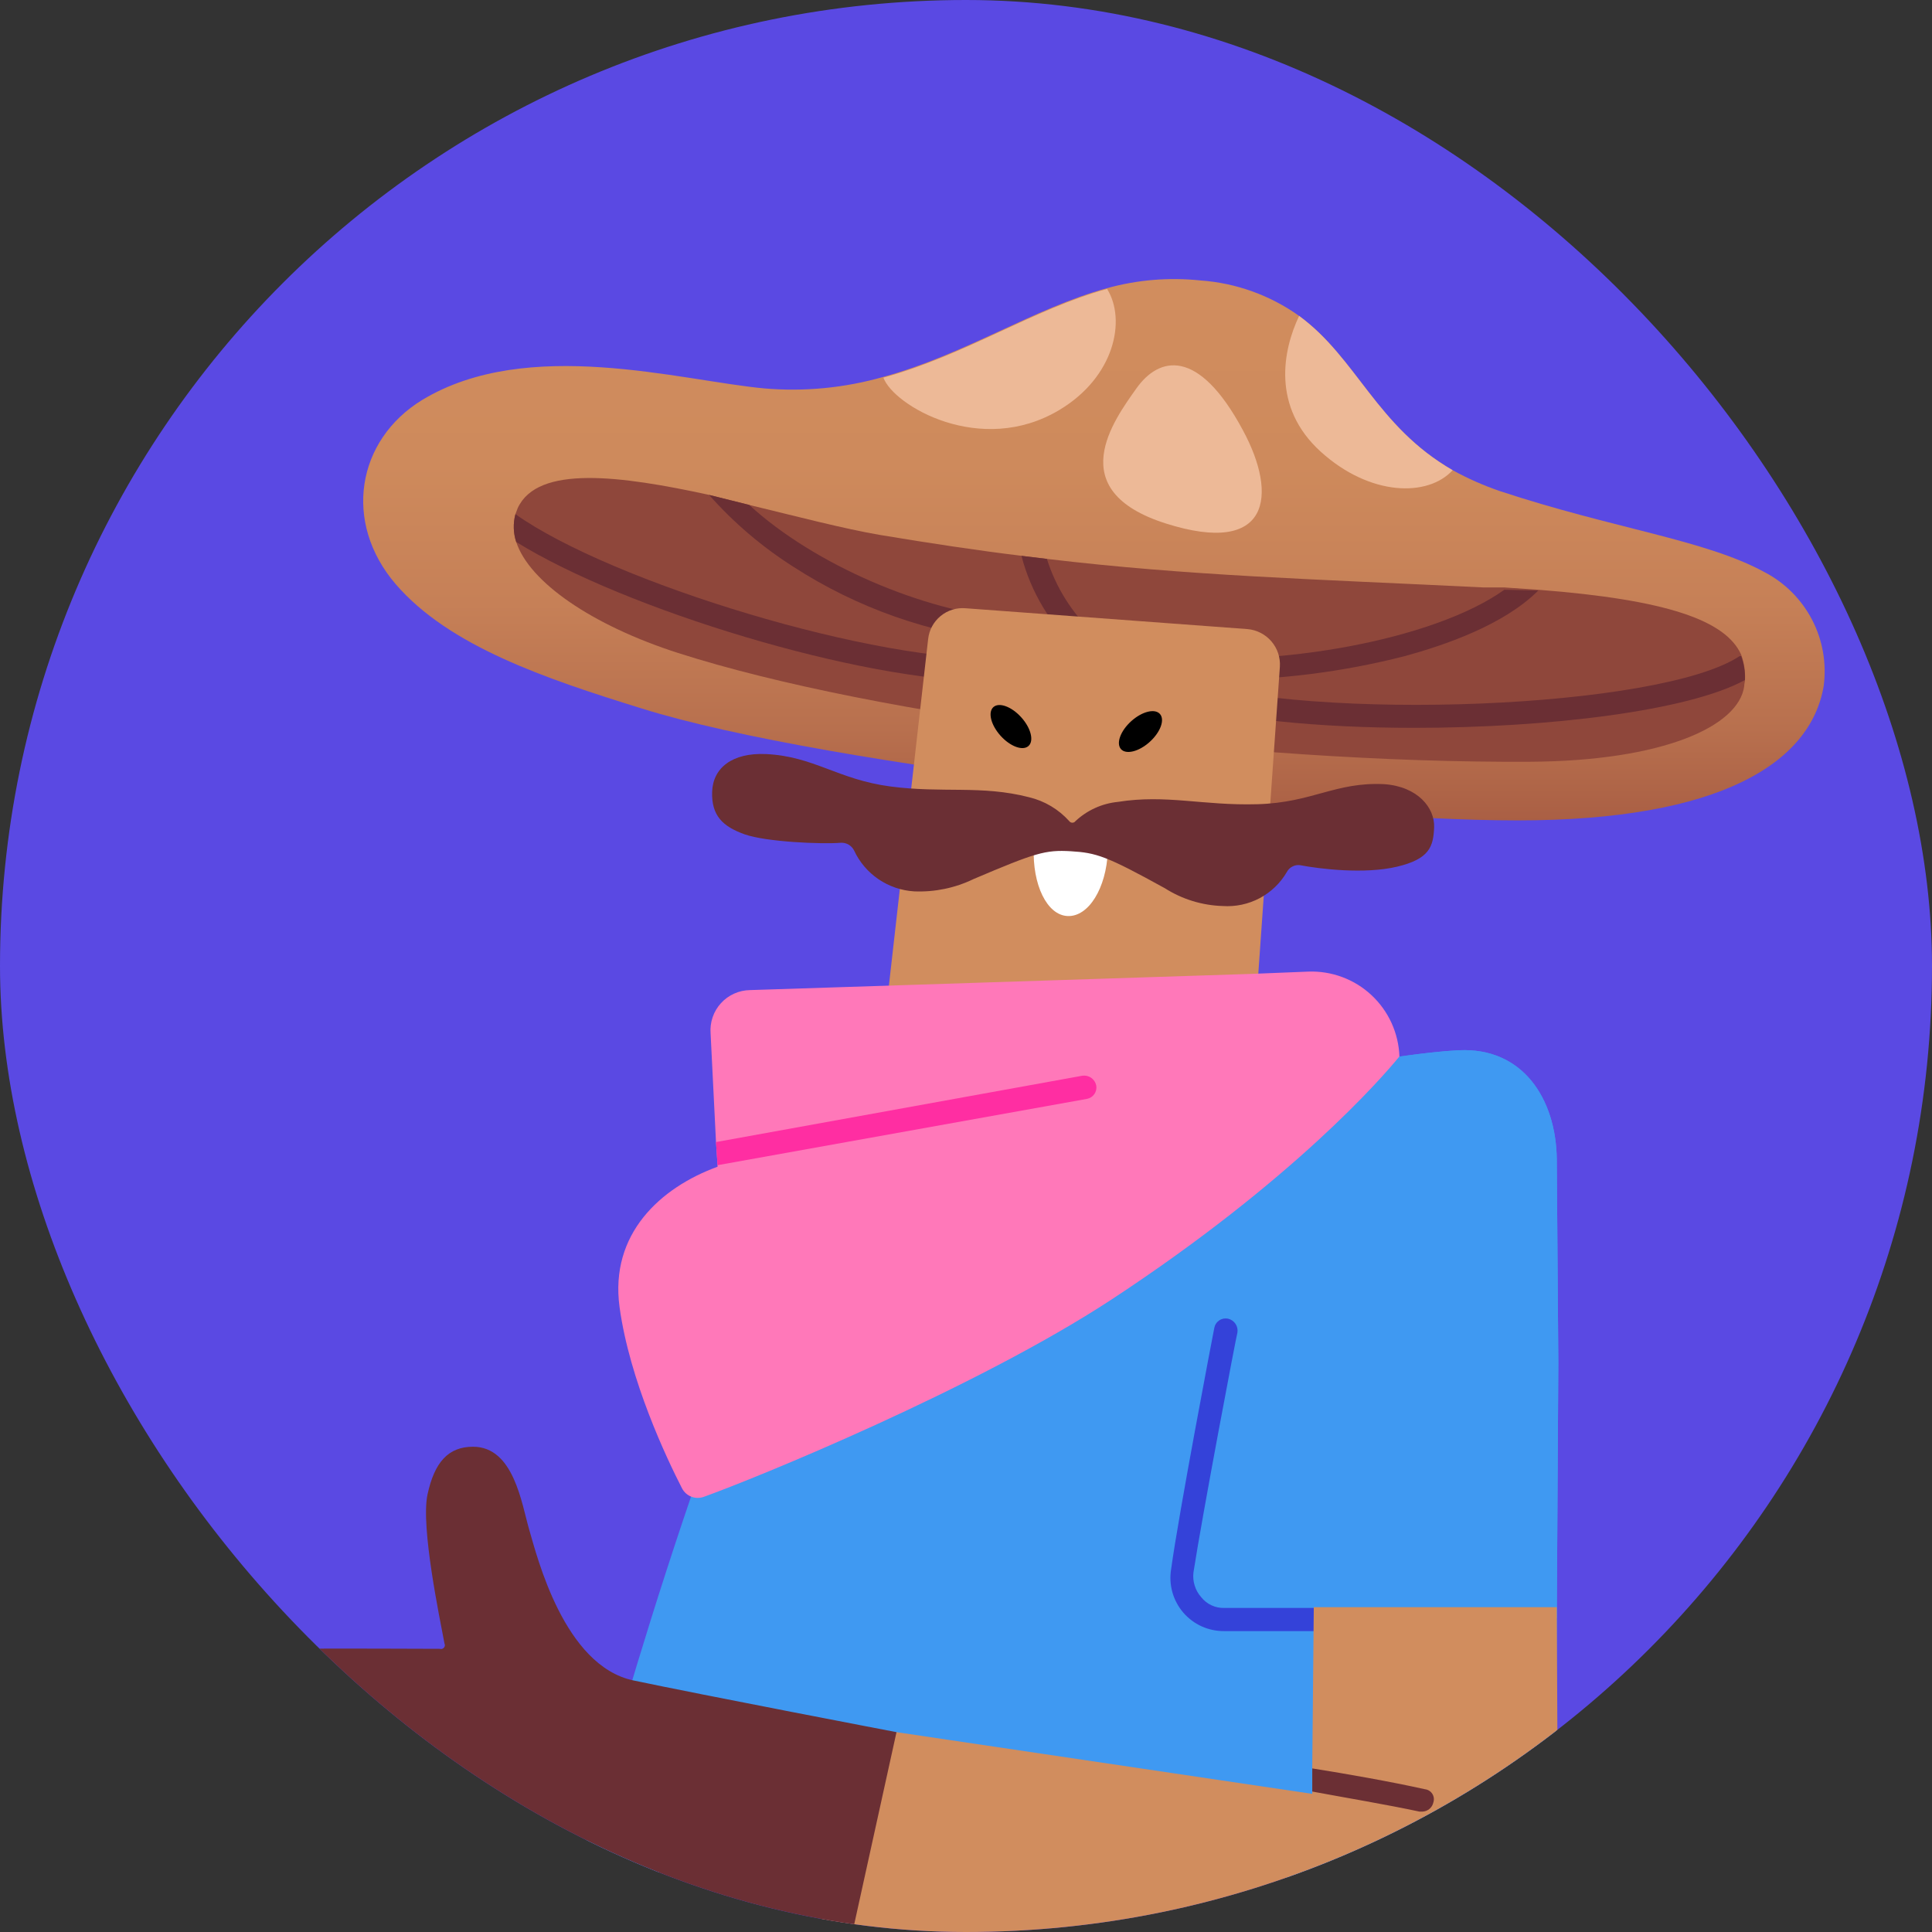 <svg width="70" height="70" viewBox="0 0 70 70" fill="none" xmlns="http://www.w3.org/2000/svg">
<rect x="0" y="0" width="70" height="70" fill="#333333" stroke="none"/>
<g clip-path="url(#clip0_331_2609)">
<rect width="70" height="70" rx="35" fill="#5A49E3"/>
<path d="M20.967 67.817L56.349 68.097L56.461 49.372L56.405 41.994C56.377 39.814 55.175 37.941 52.855 38.053C50.536 38.165 45.729 39.171 45.729 39.171L29.463 43.196C25.606 50.937 21.945 63.905 20.967 67.817Z" fill="#3F99F2"/>
<path d="M44.416 48.198C43.68 51.051 43.111 53.944 42.711 56.862C42.679 57.079 42.694 57.301 42.755 57.512C42.816 57.724 42.921 57.919 43.064 58.086C43.207 58.253 43.385 58.387 43.584 58.48C43.783 58.572 44 58.621 44.22 58.623H56.405L56.461 49.372L56.405 41.994C56.377 39.814 55.175 37.941 52.856 38.053C51.123 38.137 48.105 38.696 46.595 39.003L44.416 48.198Z" fill="#3F99F2"/>
<path d="M48.412 59.098H44.359C44.078 59.101 43.799 59.043 43.543 58.928C43.286 58.812 43.058 58.642 42.874 58.429C42.691 58.216 42.556 57.965 42.479 57.695C42.403 57.424 42.386 57.14 42.431 56.862C42.71 54.822 43.94 48.394 43.996 48.114C44.006 48.059 44.027 48.006 44.058 47.959C44.089 47.911 44.129 47.871 44.176 47.839C44.223 47.808 44.276 47.787 44.331 47.776C44.387 47.766 44.444 47.767 44.499 47.779C44.608 47.806 44.703 47.872 44.765 47.965C44.827 48.058 44.852 48.171 44.834 48.282C44.806 48.338 43.549 54.962 43.241 56.974C43.222 57.134 43.237 57.297 43.286 57.451C43.334 57.605 43.414 57.747 43.521 57.868C43.621 57.994 43.748 58.095 43.894 58.163C44.039 58.231 44.199 58.264 44.359 58.259H48.412C48.523 58.259 48.63 58.303 48.708 58.382C48.787 58.461 48.831 58.567 48.831 58.679C48.831 58.79 48.787 58.896 48.708 58.975C48.63 59.054 48.523 59.098 48.412 59.098Z" fill="#3442D9"/>
<path d="M66.075 24.862C65.6 27.628 62.358 29.725 54.98 29.725C47.602 29.725 29.939 27.768 23.259 25.672C19.738 24.582 16.272 23.408 14.344 21.173C12.415 18.937 12.918 15.946 15.294 14.493C19.123 12.173 24.657 13.794 27.703 14.074C29.151 14.197 30.61 14.055 32.007 13.655C34.969 12.844 37.457 11.167 40.112 10.441C41.211 10.136 42.358 10.042 43.493 10.161C44.781 10.252 46.019 10.697 47.071 11.447C49.167 12.984 49.865 15.443 52.632 17.036C53.178 17.337 53.748 17.589 54.337 17.791C58.473 19.16 61.771 19.552 63.923 20.725C64.664 21.109 65.268 21.713 65.654 22.453C66.039 23.193 66.186 24.035 66.075 24.862Z" fill="url(#paint0_linear_331_2609)"/>
<path d="M45.03 15.583C43.409 12.565 41.984 12.928 41.173 14.074C40.363 15.22 38.462 17.763 42.235 18.965C46.008 20.166 46.316 17.959 45.03 15.583Z" fill="#EDB997"/>
<path d="M52.632 17.036C51.738 18.015 49.642 17.987 47.853 16.366C46.064 14.745 46.483 12.677 47.07 11.447C49.166 12.984 49.865 15.443 52.632 17.036Z" fill="#EDB997"/>
<path d="M38.379 14.856C35.528 16.561 32.37 14.689 32.007 13.682C34.969 12.872 37.457 11.195 40.112 10.469C40.81 11.586 40.391 13.655 38.379 14.856Z" fill="#EDB997"/>
<path d="M63.224 24.638C63.224 24.694 63.196 24.778 63.196 24.862C63.001 26.315 60.262 27.573 55.427 27.6C45.002 27.656 31.727 25.951 24.572 23.66C21.442 22.654 19.178 21.089 18.703 19.635C18.596 19.31 18.587 18.96 18.675 18.629L18.759 18.406C19.486 16.84 22.476 17.232 25.69 17.93L27.144 18.294C28.876 18.713 30.581 19.16 31.895 19.384C33.739 19.691 35.416 19.943 37.009 20.138L37.931 20.25C43.102 20.865 47.49 20.977 53.75 21.284H54.505L55.734 21.368C60.429 21.731 62.526 22.486 63.084 23.716C63.193 24.011 63.241 24.324 63.224 24.638Z" fill="#8F473B"/>
<path d="M55.735 21.396C54.477 22.654 52.325 23.38 50.9 23.772C48.662 24.345 46.362 24.636 44.052 24.638H42.404L41.844 24.582C41.788 24.583 41.732 24.571 41.681 24.548C41.629 24.525 41.583 24.491 41.546 24.449C41.509 24.406 41.481 24.356 41.465 24.302C41.449 24.248 41.445 24.191 41.453 24.135C41.474 24.026 41.533 23.929 41.621 23.862C41.709 23.795 41.818 23.763 41.928 23.772C46.232 24.219 51.962 23.185 54.505 21.368L55.735 21.396Z" fill="#6B2F34"/>
<path d="M63.224 24.638C61.184 25.756 56.126 26.371 51.235 26.371C47.825 26.371 44.499 26.064 42.375 25.393C42.272 25.355 42.188 25.278 42.141 25.179C42.094 25.079 42.088 24.965 42.124 24.862C42.138 24.793 42.173 24.73 42.222 24.681C42.272 24.631 42.335 24.597 42.403 24.582C42.486 24.568 42.572 24.568 42.655 24.582C42.655 24.61 42.655 24.61 42.683 24.61C47.657 26.175 60.178 25.672 63.029 23.772H63.085C63.186 24.049 63.233 24.343 63.224 24.638Z" fill="#6B2F34"/>
<path d="M39.692 23.548C39.603 23.637 39.482 23.688 39.356 23.688C39.255 23.676 39.159 23.637 39.077 23.576C38.071 22.653 37.353 21.459 37.009 20.139L37.931 20.25C38.258 21.285 38.845 22.218 39.636 22.961C39.721 23.032 39.774 23.134 39.784 23.243C39.795 23.353 39.762 23.463 39.692 23.548Z" fill="#6B2F34"/>
<path d="M36.925 22.877C36.907 22.976 36.855 23.066 36.779 23.132C36.703 23.198 36.607 23.236 36.506 23.241H36.45C33.701 22.961 31.057 22.032 28.737 20.53C27.605 19.81 26.58 18.935 25.69 17.931L27.144 18.294C29.519 20.474 33.488 22.151 36.534 22.402C36.648 22.416 36.752 22.473 36.825 22.562C36.897 22.65 36.934 22.763 36.925 22.877Z" fill="#6B2F34"/>
<path d="M36.842 24.247C36.845 24.302 36.838 24.357 36.821 24.41C36.803 24.462 36.775 24.51 36.739 24.552C36.702 24.593 36.658 24.627 36.609 24.652C36.559 24.676 36.505 24.691 36.45 24.694H35.919C31.168 24.694 22.616 22.067 18.703 19.636C18.596 19.31 18.587 18.96 18.675 18.629C22.141 21.089 31.783 24.051 36.422 23.856C36.476 23.852 36.53 23.859 36.581 23.877C36.631 23.895 36.678 23.923 36.717 23.96C36.757 23.997 36.788 24.041 36.809 24.09C36.831 24.14 36.842 24.193 36.842 24.247Z" fill="#6B2F34"/>
<path d="M56.461 69.746V69.858C56.461 72.261 56.042 74.413 52.269 74.329C46.651 74.162 29.491 70.165 29.491 70.165L32.482 62.759L47.545 64.995V64.073L47.601 58.231H56.405L56.461 69.746Z" fill="#D18D5E"/>
<path d="M51.934 65.302C51.915 65.394 51.867 65.476 51.796 65.537C51.725 65.598 51.636 65.633 51.542 65.638H51.431C50.257 65.386 48.748 65.135 47.546 64.911V64.073C48.776 64.268 50.369 64.548 51.626 64.827C51.68 64.833 51.732 64.85 51.779 64.879C51.825 64.907 51.864 64.945 51.894 64.991C51.923 65.037 51.942 65.088 51.949 65.142C51.956 65.196 51.951 65.251 51.934 65.302Z" fill="#6B2F34"/>
<path d="M46.372 24.163L45.478 36.879L32.147 36.236L33.628 23.157C33.663 22.828 33.827 22.526 34.083 22.317C34.339 22.107 34.668 22.008 34.997 22.039L45.198 22.793C45.534 22.822 45.846 22.982 46.066 23.238C46.285 23.494 46.395 23.826 46.372 24.163Z" fill="#D18D5E"/>
<path d="M37.265 27.028C37.47 26.842 37.352 26.376 37 25.988C36.649 25.599 36.197 25.435 35.991 25.621C35.786 25.808 35.904 26.273 36.256 26.662C36.607 27.05 37.059 27.214 37.265 27.028Z" fill="black"/>
<path d="M41.659 26.878C42.048 26.526 42.212 26.073 42.025 25.867C41.838 25.661 41.372 25.78 40.983 26.133C40.594 26.485 40.431 26.938 40.617 27.144C40.804 27.349 41.27 27.231 41.659 26.878Z" fill="black"/>
<path d="M37.456 30.703C37.4 32.044 37.931 33.162 38.686 33.19C39.441 33.218 40.083 32.184 40.139 30.843L37.456 30.703Z" fill="white"/>
<path d="M50.145 28.411C48.384 28.327 47.545 29.082 45.561 29.138C43.577 29.194 42.263 28.774 40.503 29.054C39.927 29.111 39.387 29.357 38.965 29.752C38.953 29.77 38.936 29.784 38.916 29.794C38.897 29.803 38.875 29.808 38.854 29.808C38.832 29.808 38.811 29.803 38.791 29.794C38.772 29.784 38.755 29.77 38.742 29.752C38.356 29.323 37.85 29.021 37.289 28.886C35.556 28.439 34.158 28.746 32.258 28.495C30.358 28.243 29.491 27.405 27.758 27.321C26.529 27.265 25.83 27.824 25.802 28.69C25.774 29.557 26.193 29.948 26.976 30.228C27.758 30.507 29.771 30.591 30.469 30.535C30.567 30.53 30.664 30.554 30.749 30.604C30.833 30.654 30.901 30.727 30.945 30.814C31.14 31.235 31.447 31.595 31.83 31.856C32.214 32.116 32.661 32.269 33.124 32.296C33.868 32.327 34.607 32.173 35.276 31.849C37.512 30.898 37.876 30.787 38.798 30.842C39.72 30.898 40.083 31.01 42.208 32.184C42.836 32.583 43.56 32.805 44.304 32.827C44.766 32.858 45.229 32.76 45.639 32.543C46.049 32.325 46.39 31.998 46.623 31.597C46.668 31.512 46.737 31.442 46.822 31.398C46.907 31.353 47.003 31.334 47.098 31.346C47.825 31.485 49.446 31.681 50.62 31.401C51.794 31.122 51.933 30.675 51.961 29.976C51.989 29.277 51.374 28.495 50.145 28.411Z" fill="#6B2F34"/>
<path d="M50.704 38.277C50.089 39.031 46.875 42.748 40.279 47.08C35.332 50.322 27.367 53.564 25.495 54.235C25.349 54.286 25.19 54.283 25.046 54.227C24.902 54.17 24.784 54.064 24.712 53.928C24.153 52.837 22.812 50.015 22.448 47.36C22.085 44.705 23.93 43.028 25.998 42.273V42.217L25.942 41.379L25.746 37.438C25.731 37.241 25.756 37.042 25.821 36.854C25.885 36.667 25.987 36.494 26.121 36.348C26.254 36.201 26.416 36.083 26.597 36.002C26.778 35.92 26.973 35.876 27.172 35.873L45.338 35.286L47.406 35.203C47.824 35.188 48.242 35.255 48.634 35.402C49.026 35.548 49.386 35.77 49.692 36.056C49.998 36.342 50.245 36.685 50.419 37.066C50.592 37.447 50.689 37.858 50.704 38.277Z" fill="#FF78B9"/>
<path d="M39.385 39.814L25.998 42.217L25.942 41.379L39.218 38.975C39.332 38.959 39.449 38.988 39.542 39.056C39.636 39.123 39.7 39.225 39.721 39.339C39.737 39.446 39.711 39.555 39.649 39.644C39.586 39.733 39.492 39.793 39.385 39.814Z" fill="#FF2EA2"/>
<path d="M32.482 62.759L30.274 72.792C30.208 73.083 30.077 73.355 29.891 73.587C29.704 73.819 29.467 74.005 29.198 74.132C28.928 74.259 28.633 74.322 28.335 74.318C28.037 74.313 27.745 74.241 27.479 74.106L20.241 70.305C20.116 70.239 19.979 70.202 19.838 70.197C19.698 70.192 19.558 70.219 19.43 70.277C18.48 70.612 16.244 71.479 15.07 71.87C13.896 72.261 13.365 72.569 12.052 72.457C11.364 72.412 10.715 72.123 10.223 71.641C9.731 71.159 9.428 70.516 9.369 69.83C9.346 69.461 9.394 69.091 9.509 68.74C9.527 68.626 9.503 68.509 9.441 68.411C9.379 68.313 9.284 68.241 9.173 68.209C8.64 68.047 8.172 67.718 7.84 67.27C7.508 66.822 7.329 66.279 7.329 65.721V65.498C7.357 65.208 7.432 64.925 7.552 64.659H6.602C5.261 64.659 3.947 63.737 3.891 62.396C3.835 61.054 4.757 60.076 6.462 59.852C7.58 59.685 14.567 59.74 15.937 59.74C15.963 59.749 15.991 59.749 16.017 59.742C16.044 59.734 16.067 59.719 16.085 59.698C16.103 59.678 16.115 59.652 16.118 59.624C16.121 59.597 16.117 59.569 16.104 59.545C15.937 58.651 15.238 55.325 15.489 54.151C15.741 52.977 16.244 52.418 17.138 52.418C18.62 52.418 18.899 54.486 19.178 55.437C19.458 56.387 20.436 60.355 22.951 60.886C25.467 61.417 32.482 62.759 32.482 62.759Z" fill="#6B2F34"/>
<path d="M10.459 64.911C10.463 64.968 10.455 65.026 10.435 65.08C10.416 65.134 10.386 65.183 10.346 65.225C10.307 65.267 10.26 65.301 10.207 65.324C10.154 65.346 10.097 65.358 10.04 65.358L7.329 65.498C7.357 65.208 7.432 64.925 7.552 64.659H7.301L10.012 64.519C10.121 64.519 10.227 64.558 10.31 64.63C10.392 64.702 10.445 64.802 10.459 64.911Z" fill="black"/>
</g>
<defs>
<linearGradient id="paint0_linear_331_2609" x1="39.67" y1="29.736" x2="39.67" y2="10.105" gradientUnits="userSpaceOnUse">
<stop stop-color="#AA5F44"/>
<stop offset="0.17" stop-color="#B8704E"/>
<stop offset="0.4" stop-color="#C68057"/>
<stop offset="0.66" stop-color="#CE8A5C"/>
<stop offset="1" stop-color="#D18D5E"/>
</linearGradient>
<clipPath id="clip0_331_2609">
<rect width="70" height="70" rx="35" fill="white"/>
</clipPath>
</defs>
</svg>

